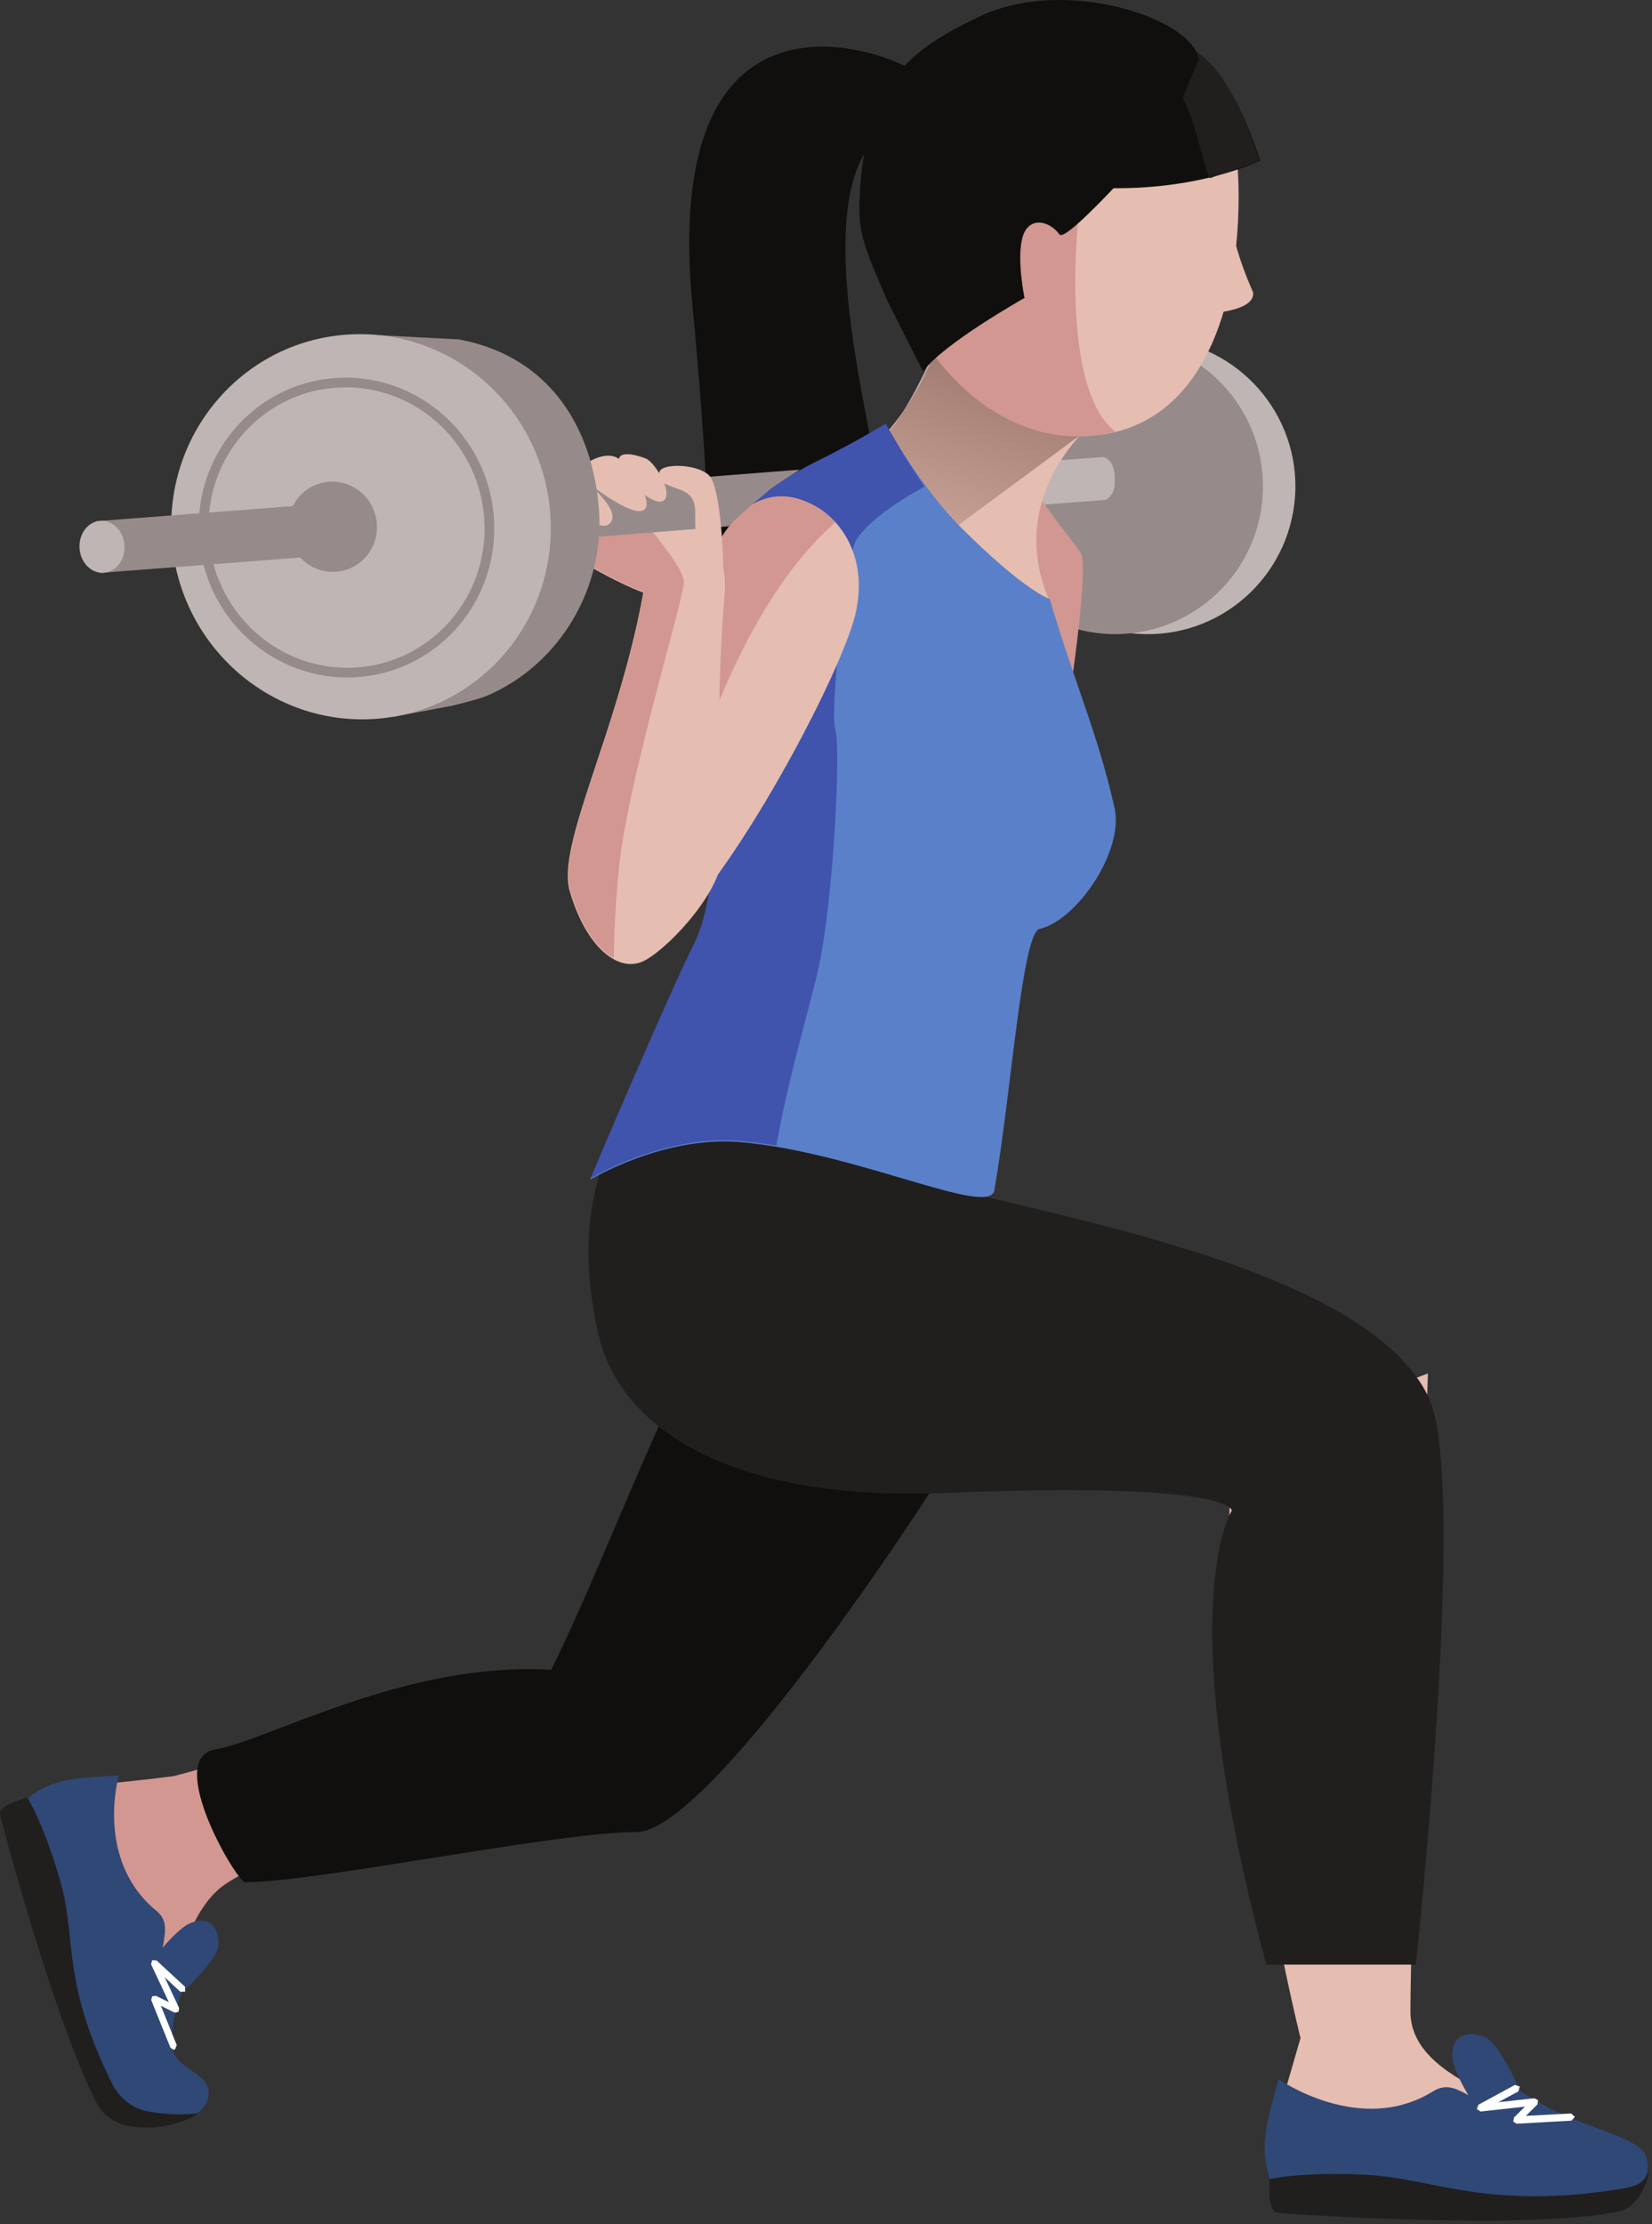 <svg width="272" height="366" viewBox="0 0 272 366" fill="none" xmlns="http://www.w3.org/2000/svg">
<rect x="0" y="0" width="272" height="366" fill="#333333" stroke="none"/>
<path d="M213.284 80.512C212.985 93.974 201.874 104.658 188.454 104.359C174.993 104.103 164.309 92.991 164.608 79.529C164.864 66.11 175.976 55.426 189.437 55.683C202.856 55.982 213.54 67.093 213.284 80.512Z" fill="#BEB5B4"/>
<path d="M207.942 80.512C207.685 93.931 196.574 104.615 183.112 104.359C169.693 104.06 159.009 92.948 159.265 79.529C159.522 66.067 170.676 55.383 184.095 55.683C197.557 55.939 208.198 67.05 207.942 80.512Z" fill="#978A8A"/>
<path d="M183.539 78.205C183.283 75.512 181.787 75.171 181.488 75.213L151.273 77.521C150.974 77.564 150.846 79.145 151.017 81.111C151.145 83.034 151.487 84.615 151.786 84.572L182.043 82.265C182.343 82.222 183.71 81.111 183.539 79.188V78.205" fill="#BEB5B4"/>
<path d="M176.146 114.445C176.146 114.445 179.351 93.12 177.941 90.983C176.531 88.846 169.394 80.341 169.394 78.205C169.394 76.068 161.573 73.931 163.71 86.709C165.846 99.53 176.146 114.445 176.146 114.445Z" fill="#D29790"/>
<path d="M94.52 274.886C67.948 278.096 56.499 284.967 28.583 292.298C11.826 294.444 8.431 293.542 6.057 297.023C3.682 300.499 15.378 337.779 20.748 344.844C26.119 351.91 26.304 345.395 26.304 345.395C26.304 345.395 26.622 317.736 36.751 310.323C48.256 301.914 96.804 293.215 96.804 293.215L94.52 274.886" fill="#D29790"/>
<path d="M29.362 328.419C32.32 325.889 35.886 321.938 35.958 320.195C36.095 316.686 34.072 315.228 31.128 316.591C28.203 317.954 22.776 325.627 22.776 325.627L29.362 328.419Z" fill="#2F4876"/>
<path d="M19.566 292.16C13.616 292.659 7.728 292.241 3.193 297.246C1.925 302.668 13.74 333.082 18.156 344.151C19.162 346.663 23.436 349.218 23.436 349.218C23.436 349.218 34.11 350.371 34.348 344.483C34.495 340.903 28.199 340.509 28.327 336.273C28.45 332.261 28.531 332.346 30.079 327.375C22.733 323.756 29.932 317.868 25.786 314.492C15.525 306.13 19.566 292.16 19.566 292.16" fill="#2F4876"/>
<path d="M18.702 343.396C9.95 325.988 12.738 319.326 9.912 309.535C7.125 299.872 4.504 295.812 4.504 295.812C3.17 296.268 -0.226 297.175 0.012 298.58C0.226 299.9 9.001 332.703 15.986 346.236C16.422 347.081 17.88 349.365 21.613 349.944C27.434 350.856 32.339 348.292 32.529 347.765C30.905 348.073 26.893 348.031 23.977 347.399C21.033 346.753 19.091 344.18 18.702 343.396Z" fill="#211E1E"/>
<path d="M28.061 336.981L24.898 329.16L25.041 328.538L25.672 328.453L27.8 329.493L24.879 323.277L25.05 322.588L25.767 322.626L30.464 326.962L30.492 327.759L29.694 327.788L27.116 325.395L29.495 330.466L29.381 331.107L28.74 331.211L26.494 330.1L29.105 336.568L28.797 337.289L28.583 337.332L28.061 336.981" fill="white"/>
<path d="M165.457 225.326C159.636 236.969 117.911 301.491 104.815 301.491C91.714 301.491 52.174 309.739 40.535 309.739C39.804 311.192 26.708 289.364 35.44 287.906C44.172 286.453 66.728 273.357 90.745 274.805C100.931 254.434 114.032 216.594 122.764 210.767C131.492 204.95 165.457 225.326 165.457 225.326" fill="#100F0D"/>
<path d="M203.132 238.018C200.14 258.992 207.135 306.695 214.124 335.409L210.506 347.898C210.506 347.898 258.826 361.758 258.826 354.27C258.826 346.777 232.225 344.526 232.225 331.041C232.225 317.56 235.103 226.033 235.103 226.033L203.132 238.018" fill="#E5BDB1"/>
<path d="M250.516 344.749C248.992 340.875 246.21 335.912 244.486 335.248C240.986 333.894 238.807 335.438 239.177 338.88C239.552 342.309 245.436 350.428 245.436 350.428L250.516 344.749Z" fill="#2F4876"/>
<path d="M210.506 342.161C208.958 348.339 206.512 354.147 210.007 360.457C216.194 364.318 267.197 361.226 267.197 361.226C267.197 361.226 272.44 360.638 271.067 355.044C270.127 351.212 258.949 350.4 249.704 343.657C243.536 349.84 240.82 341.131 235.971 344.156C223.991 351.644 210.506 342.161 210.506 342.161" fill="#2F4876"/>
<path d="M224.746 357.893C214.01 357.385 209.01 358.634 209.01 358.634C209.01 360.134 208.758 363.881 210.254 364.133C211.759 364.38 252.52 367.105 266.699 363.881C270.194 363.088 271.813 357.547 271.343 357.171C271.096 358.914 269.676 359.764 267.449 360.135C244.718 363.881 236.1 358.43 224.746 357.893" fill="#211E1E"/>
<path d="M249.153 349.147L249.282 348.477L251.081 346.687L243.778 347.494L243.146 347.086L243.427 346.374L249.414 343.121L249.424 343.13L250.231 343.368L249.989 344.185L246.689 345.965L252.648 345.305L253.251 345.642L253.132 346.326L251.233 348.211L258.674 347.808L259.305 348.368L258.74 348.995L249.737 349.498H249.709L249.153 349.147" fill="white"/>
<path d="M112.047 166.322C108.243 179.641 91.718 189.428 98.509 219.504C101.88 234.462 119.188 247.197 155.751 245.702C203.298 243.764 202.813 248.612 202.813 248.612C202.813 248.612 192.623 264.14 208.492 323.32H233.113C233.113 323.32 241.708 244.12 235.316 230.179C224.647 206.888 164.973 199.129 148.961 193.307L156.91 173.036L112.047 166.322" fill="#211E1E"/>
<path d="M150.12 11.451C142.384 7.006 108.922 -3.037 114.008 50.212C117.939 91.624 119.478 133.206 105.717 132.607C112.298 138.548 130.076 144.189 130.076 144.189C130.076 144.189 145.59 90.384 144.564 79.657C143.581 68.888 129.435 21.323 151.487 19.57C153.453 19.4 150.12 11.451 150.12 11.451" fill="#100F0D"/>
<path d="M189.864 62.35C176.146 69.7 165.718 83.419 173.069 99.53C176.146 106.24 164.522 100.513 154.479 93.59C145.59 87.521 147.342 78.461 141.23 76.068C156.957 61.837 157.812 45.811 156.53 30.255C155.333 14.742 189.864 62.35 189.864 62.35Z" fill="#E5BDB1"/>
<path d="M144.863 95.983C143.894 95.275 143.306 94.226 142.992 92.958C144.141 87.004 144.801 82.16 144.564 79.658C144.554 79.539 144.54 79.415 144.526 79.287C144.554 79.169 144.583 79.05 144.611 78.936C146.691 82.108 147.508 86.928 151.501 91.078L144.863 95.983Z" fill="url(#paint0_linear_1219_4152)"/>
<path d="M142.992 92.958C142.09 89.311 143.434 83.836 144.526 79.287C144.54 79.415 144.555 79.539 144.564 79.658C144.801 82.16 144.141 87.004 142.992 92.958" fill="url(#paint1_linear_1219_4152)"/>
<path d="M186.294 55.825C185.838 55.773 185.377 55.74 184.912 55.716C178.283 46.988 166.645 32.301 160.524 28.223C160.519 28.132 160.514 28.037 160.505 27.947C160.419 26.869 160.714 26.385 161.298 26.385C164.902 26.385 179.722 44.576 188.511 55.683C187.766 55.697 187.025 55.745 186.294 55.825Z" fill="url(#paint2_linear_1219_4152)"/>
<path d="M188.972 56.267C188.098 56.072 187.205 55.925 186.293 55.825C187.025 55.744 187.765 55.697 188.511 55.683C188.668 55.877 188.824 56.077 188.972 56.267Z" fill="url(#paint3_linear_1219_4152)"/>
<path d="M177.832 71.618C181.127 67.924 185.316 64.785 189.865 62.349C189.865 62.349 187.894 59.633 184.912 55.716C185.377 55.74 185.838 55.773 186.294 55.825C187.206 55.925 188.098 56.072 188.972 56.267C190.335 57.99 191.541 59.524 192.514 60.768L177.832 71.618Z" fill="url(#paint4_linear_1219_4152)"/>
<path d="M148.657 67.796C150.547 64.804 152.684 60.607 154.617 55.873C153.334 59.913 151.426 63.907 148.657 67.796Z" fill="url(#paint5_linear_1219_4152)"/>
<path d="M151.501 91.078C147.508 86.927 146.691 82.108 144.611 78.936C145.381 75.712 145.988 73.01 145.504 71.837C146.387 71.068 147.475 69.662 148.657 67.796C151.425 63.907 153.334 59.914 154.616 55.873C158.201 47.107 161.103 36.494 160.523 28.223C166.644 32.301 178.283 46.988 184.911 55.716C187.893 59.633 189.864 62.349 189.864 62.349C185.315 64.785 181.127 67.924 177.831 71.618L151.501 91.078" fill="url(#paint6_linear_1219_4152)"/>
<path d="M145.822 69.895C141.079 72.739 137.285 74.7 133.486 76.59C132.042 77.317 125.043 80.256 123.533 85.303C121.083 93.48 122.778 106.011 119.26 119.207C117.175 127.033 119.027 145.993 114.283 155.471C109.549 164.959 97.217 194.114 97.217 194.114C97.217 194.114 109.288 186.859 121.876 187.951C140.988 189.617 162.926 200.434 163.715 195.895C166.559 179.536 168.259 153.543 171.179 152.869C177.343 151.445 185.102 139.996 183.511 132.954C180.667 120.39 177.11 113.039 172.841 98.58C172.841 98.58 168.81 97.393 158.14 86.723C151.701 80.284 145.822 69.895 145.822 69.895" fill="#5A80C9"/>
<path d="M133.486 76.414C132.042 77.141 122.332 82.393 120.822 87.44C118.372 95.622 122.778 105.831 119.26 119.022C117.175 126.852 119.027 145.813 114.283 155.296C109.549 164.778 97.217 193.938 97.217 193.938C97.217 193.938 109.288 186.678 121.876 187.775C123.837 187.946 125.831 188.207 127.826 188.511C129.925 176.763 133.367 165.562 134.673 159.74C137.285 148.125 138.467 122.821 137.517 119.977C136.568 117.132 139.412 92.003 140.837 89.159C142.057 86.714 146.525 83.171 152.219 80.085C149.227 75.816 145.822 69.719 145.822 69.719C141.079 72.563 137.285 74.52 133.486 76.414Z" fill="#4053AD"/>
<path d="M203.943 32.245C203.962 10.625 193.454 0.249 175.799 0.743C158.149 1.232 145.499 8.175 145.461 29.794C145.428 51.414 160.889 72.241 178.553 71.756C190.543 71.424 197.927 63.271 201.46 51.309C204.057 50.839 206.489 49.985 206.332 48.142C204.998 45.099 204.114 42.596 203.53 40.45C203.806 37.795 203.943 35.06 203.943 32.245" fill="#E5BDB1"/>
<path d="M178.098 71.813C180.063 71.761 181.911 71.495 183.648 71.039C172.884 62.777 177.613 24.267 181.44 16.707C178.691 15.914 180.049 3.122 176.735 3.212C159.023 3.758 145.21 11.698 145.091 32.192C144.968 52.677 160.395 72.368 178.098 71.813" fill="#D29790"/>
<path d="M189.66 8.231C199.185 3.739 205.192 19.452 207.49 26.461C193.155 32.653 177.95 30.677 177.95 30.677L180.059 19.898L189.66 8.231Z" fill="#100F0D"/>
<path d="M189.66 8.231L189.522 11.479C196.389 12.98 197.414 26.152 199.219 29.329C200.767 28.692 205.567 27.225 207.32 26.465C204.694 18.388 199.186 3.739 189.66 8.231Z" fill="#211E1E"/>
<path d="M146.179 49.667C142.152 40.469 141.335 38.199 141.52 33.033C142.228 12.932 150.737 7.842 161.117 2.79C175.149 -4.024 196.284 2.951 197.376 9.742L192.851 20.502C192.851 20.502 175.652 40.265 174.446 38.593C172.713 36.209 169.213 35.526 168.302 39.263C167.399 42.91 168.691 49.035 168.691 49.035C168.691 49.035 155.39 56.485 151.976 61.124L146.179 49.667" fill="#100F0D"/>
<path d="M107.645 155.001C117.037 150.296 136.141 115.941 140.357 102.792C146.288 84.306 125.49 74.107 118.908 88.742C115.432 96.477 101.676 137.394 101.676 137.394L107.645 155.001Z" fill="#E5BDB1"/>
<path d="M137.551 85.945C115.318 105.366 107.417 153.102 107.417 153.102C107.417 153.102 107.384 102.023 120.333 86.249C128.657 76.115 137.551 85.945 137.551 85.945Z" fill="#D29790"/>
<path d="M105.926 97.516C101.686 120.869 91.553 138.914 93.818 146.696C96.491 155.894 101.956 160.443 106.292 157.997C110.637 155.552 119.155 146.169 118.904 140.352C117.422 105.888 119.863 98.424 119.26 94.549C118.666 90.669 112.845 79.7 109.331 78.314C105.807 76.922 95.874 75.987 91.519 79.083C87.16 82.169 86.32 86.647 94.008 91.377C101.7 96.106 105.926 97.516 105.926 97.516" fill="#E5BDB1"/>
<path d="M94.102 91.287C101.79 96.016 106.012 97.426 106.012 97.426C101.771 120.784 91.643 138.823 93.903 146.611C95.541 152.238 98.219 156.112 101.054 157.722C101.102 153.933 101.311 148.847 101.928 142.703C103.352 128.476 112.598 98.609 112.598 95.764C112.598 92.92 104.065 83.675 101.577 80.474L99.43 76.98C96.434 77.098 93.495 77.659 91.614 78.993C87.25 82.079 86.41 86.562 94.102 91.287" fill="#D29790"/>
<path d="M126.021 81.21C128.286 79.197 132.042 77.264 131.534 77.302L60.317 82.853C59.69 82.901 59.325 84.843 59.505 87.189C59.69 89.539 60.341 91.41 60.963 91.358L119.981 86.609C120.955 85.527 122.778 83.884 126.021 81.21" fill="#978A8A"/>
<path d="M106.344 75.47C107.754 75.983 110.812 80.94 109.35 82.317C107.887 83.699 102.621 78.884 101.956 76.415C101.13 73.333 106.344 75.47 106.344 75.47" fill="#E5BDB1"/>
<path d="M94.61 77.72C96.073 76.338 99.511 73.978 101.837 75.469C104.174 76.956 108.357 83.713 105.503 84.102C102.645 84.496 94.61 77.72 94.61 77.72Z" fill="#E5BDB1"/>
<path d="M92.241 77.246L94.966 77.602C96.149 79.14 102.431 83.779 100.465 86.092C98.495 88.409 91.367 80.85 91.367 80.85C91.367 80.85 98.984 87.953 95.674 87.853C92.355 87.758 86.585 82.132 86.585 82.132L92.241 77.246" fill="#E5BDB1"/>
<path d="M119.027 96.211C119.259 91.705 118.633 80.242 116.795 78.29C114.953 76.339 109.117 76.192 108.599 77.602C108.086 79.012 108.309 79.287 111.909 80.56C115.945 81.985 113.661 85.347 114.877 88.742C116.847 94.255 119.027 96.211 119.027 96.211" fill="#E5BDB1"/>
<path d="M98.542 82.91C97.094 68.546 89.102 58.342 75.517 55.854L60.17 55.056L58.161 58.209C46.347 63.551 37.515 75.531 38.844 88.751C40.331 103.495 50.972 114.649 64.666 116.396L64.842 117.944L74.406 116.149C76.419 115.689 79.406 114.82 79.724 114.687C92.084 109.649 99.924 96.581 98.542 82.91" fill="#978A8A"/>
<path d="M90.641 85.189C91.581 102.673 78.361 117.522 61.124 118.348C43.897 119.174 29.172 105.674 28.241 88.186C27.315 70.707 40.53 55.858 57.762 55.032C74.999 54.201 89.719 67.706 90.641 85.189Z" fill="#BEB5B4"/>
<path d="M32.752 87.991C32.733 87.545 32.724 87.089 32.724 86.647C32.714 73.632 42.762 62.796 55.749 62.178L56.917 62.15C69.838 62.15 80.64 72.44 81.348 85.645L80.555 85.693L79.748 85.736C79.092 73.361 68.964 63.736 56.917 63.736L55.825 63.774C43.702 64.349 34.314 74.463 34.314 86.647L34.352 87.906C35.003 100.271 45.127 109.901 57.183 109.891L58.28 109.872C70.379 109.274 79.781 99.174 79.79 87.003L79.748 85.736L80.555 85.693L81.348 85.645C81.367 86.106 81.376 86.557 81.376 87.003C81.376 100.009 71.329 110.822 58.356 111.463L57.183 111.491C44.262 111.482 33.45 101.192 32.752 87.991" fill="#978A8A"/>
<path d="M62.051 86.339C62.274 90.432 59.178 93.913 55.142 94.103C51.105 94.297 47.658 91.135 47.44 87.037C47.221 82.944 50.312 79.468 54.353 79.273C58.385 79.083 61.842 82.241 62.051 86.339Z" fill="#978A8A"/>
<path d="M56.642 86.918C56.462 84.568 56.001 82.692 55.612 82.721L15.943 85.764C15.554 85.793 15.383 87.721 15.563 90.071C15.744 92.422 16.204 94.307 16.594 94.273L56.262 91.225C56.656 91.201 56.822 89.269 56.642 86.918" fill="#978A8A"/>
<path d="M20.497 89.81C20.625 92.174 19.067 94.169 17.021 94.269C14.974 94.363 13.212 92.526 13.089 90.166C12.965 87.796 14.523 85.802 16.565 85.707C18.611 85.607 20.373 87.44 20.497 89.81Z" fill="#BEB5B4"/>
<defs>
<linearGradient id="paint0_linear_1219_4152" x1="153.781" y1="108.419" x2="179.767" y2="34.703" gradientUnits="userSpaceOnUse">
<stop stop-color="white"/>
<stop offset="0.663" stop-color="#B0A19B"/>
<stop offset="1" stop-color="#B0A19B"/>
</linearGradient>
<linearGradient id="paint1_linear_1219_4152" x1="153.781" y1="108.419" x2="179.767" y2="34.702" gradientUnits="userSpaceOnUse">
<stop stop-color="#100F0D"/>
<stop offset="0.663" stop-color="#100F0D"/>
<stop offset="1" stop-color="#100F0D"/>
</linearGradient>
<linearGradient id="paint2_linear_1219_4152" x1="153.781" y1="108.419" x2="179.767" y2="34.703" gradientUnits="userSpaceOnUse">
<stop stop-color="white"/>
<stop offset="0.663" stop-color="#B0A19B"/>
<stop offset="1" stop-color="#B0A19B"/>
</linearGradient>
<linearGradient id="paint3_linear_1219_4152" x1="153.781" y1="108.418" x2="179.766" y2="34.703" gradientUnits="userSpaceOnUse">
<stop stop-color="#BEB5B5"/>
<stop offset="0.663" stop-color="#80716E"/>
<stop offset="1" stop-color="#80716E"/>
</linearGradient>
<linearGradient id="paint4_linear_1219_4152" x1="153.781" y1="108.419" x2="179.767" y2="34.703" gradientUnits="userSpaceOnUse">
<stop stop-color="#978A8A"/>
<stop offset="0.663" stop-color="#655453"/>
<stop offset="1" stop-color="#655453"/>
</linearGradient>
<linearGradient id="paint5_linear_1219_4152" x1="153.781" y1="108.419" x2="179.767" y2="34.703" gradientUnits="userSpaceOnUse">
<stop stop-color="white"/>
<stop offset="0.663" stop-color="#B0A19B"/>
<stop offset="1" stop-color="#B0A19B"/>
</linearGradient>
<linearGradient id="paint6_linear_1219_4152" x1="153.781" y1="108.419" x2="179.767" y2="34.703" gradientUnits="userSpaceOnUse">
<stop stop-color="#E5BDB1"/>
<stop offset="0.663" stop-color="#9C766C"/>
<stop offset="1" stop-color="#9C766C"/>
</linearGradient>
</defs>
</svg>
